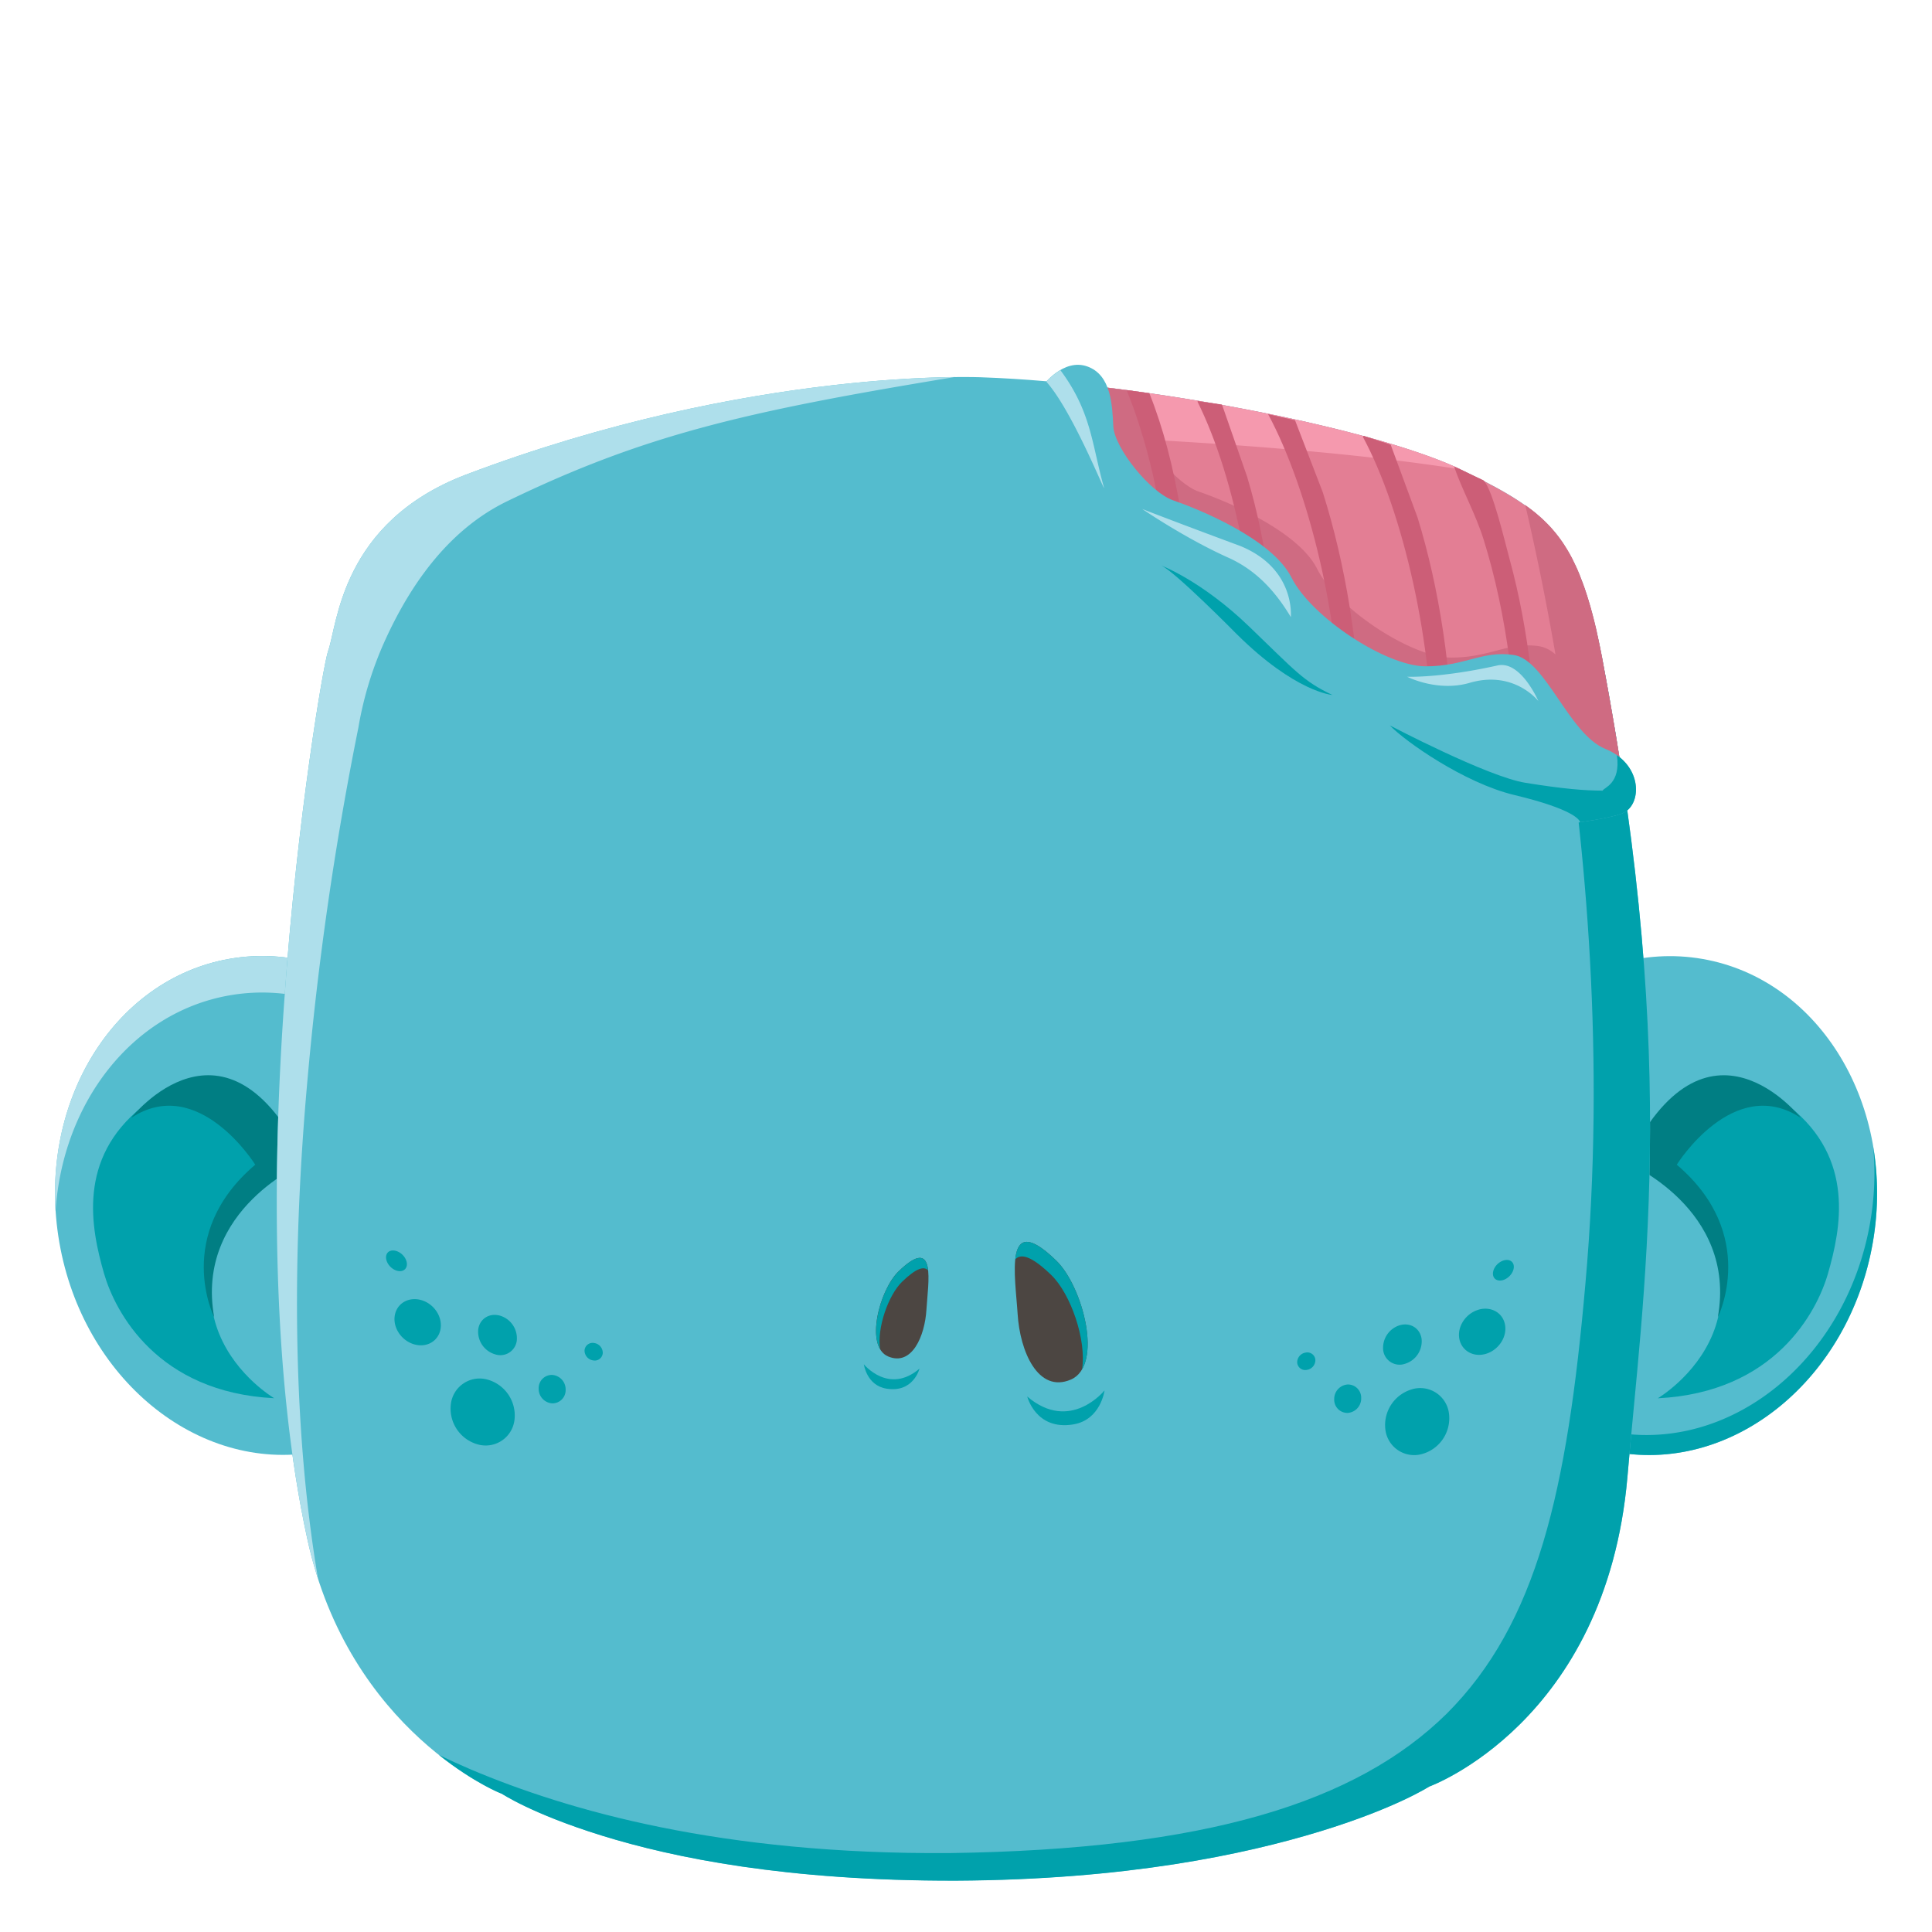 <svg id="Assets" xmlns="http://www.w3.org/2000/svg" viewBox="0 0 800 800"><defs><style>.cls-1{fill:#54bcce;}.cls-2{fill:#aedfeb;}.cls-3{fill:#00a1ac;}.cls-4{fill:#007e83;}.cls-5{fill:#4c4642;}.cls-6{fill:#e37e94;}.cls-7{fill:#f599ae;}.cls-8{fill:#cf6b82;}.cls-9{fill:#cc5e77;}</style></defs><g id="Elipse_1665" data-name="Elipse 1665"><ellipse class="cls-1" cx="112.84" cy="499.16" rx="89.62" ry="103.66" transform="translate(-83.53 26.58) rotate(-9.83)"/></g><g id="Elipse_1665_copia" data-name="Elipse 1665 copia"><path class="cls-2" d="M201.15,483.87c-9.77-56.41-57.23-95.3-106-86.85-45,7.8-75.44,53.23-72.15,104.56,2.91-44.88,31.59-82.42,72.15-89.44,48.77-8.45,96.23,30.43,106,86.84a119.46,119.46,0,0,1,1.52,12.88A119.17,119.17,0,0,0,201.15,483.87Z"/></g><g id="Forma_1709" data-name="Forma 1709"><path class="cls-3" d="M118.77,476.31s-25.52-45.5-59.86-18.07c-27,21.57-21.24,50.35-15.83,69.1,4.58,15.88,22,49.22,70.47,51.63C113.55,579,51.18,542.42,118.77,476.31Z"/></g><g id="Forma_1708" data-name="Forma 1708"><path class="cls-4" d="M126.46,481.33c-33-68.5-72.11-18.47-72.11-18.47,27.87-18.28,51.34,19.41,51.34,19.41-34.17,29.05-17,63.18-17,63.18C80.61,500.45,126.46,481.33,126.46,481.33Z"/></g><g id="Elipse_1665-2" data-name="Elipse 1665"><ellipse class="cls-1" cx="687.16" cy="499.16" rx="103.66" ry="89.62" transform="translate(78.06 1091.06) rotate(-80.17)"/></g><g id="Elipse_1665_copia-2" data-name="Elipse 1665 copia"><path class="cls-3" d="M775.67,475a119,119,0,0,1-1.28,31.22c-9.77,56.41-57.23,95.29-106,86.84-37-6.41-64.17-38.27-70.81-77.94,4,43.45,32.31,79.37,71.89,86.22,48.77,8.45,96.23-30.44,106-86.85A117.74,117.74,0,0,0,775.67,475Z"/></g><g id="Forma_1709-2" data-name="Forma 1709"><path class="cls-3" d="M741.09,458.24c-34.34-27.43-59.86,18.07-59.86,18.07C748.82,542.42,686.45,579,686.45,579c48.45-2.41,65.89-35.75,70.47-51.63C762.33,508.59,768.12,479.81,741.09,458.24Z"/></g><g id="Forma_1708-2" data-name="Forma 1708"><path class="cls-4" d="M745.65,462.86s-39.1-50-72.12,18.47c0,0,45.86,19.12,37.78,64.12,0,0,17.17-34.13-17-63.18C694.31,482.27,717.78,444.58,745.65,462.86Z"/></g><g id="Forma_11" data-name="Forma 11"><path class="cls-1" d="M663.49,273c-9.71-51-21.92-60.51-56.2-77.41-34.12-17.55-132.92-37-200.6-39.35.19,0-95.35-4.54-213.92,40.37-51.63,19.79-53,62.06-56.87,72.84-1.94,5.31-12.8,69.05-18,142.47-5.46,74.34-5.27,158.36,9.36,225.38,17.31,79.79,80.31,105.65,80.39,105.35,0-.07,12.17,8.29,41.63,17.42s76.28,18.79,146.63,18.64c70.38-.37,119.37-10.81,150.76-20.41s45.18-18.59,45.14-18.55S665,713.31,673.88,611.65c3.06-36.69,8.56-80,9.29-133.87C683.9,423.66,679.86,359.05,663.49,273Z"/></g><g id="Forma_1688" data-name="Forma 1688"><path class="cls-5" d="M372.1,526.42c-8,7.73-14.1,31.16-4.31,35.27s15.17-8.39,15.83-19.43S388,511.05,372.1,526.42Z"/></g><g id="Forma_1688_copia" data-name="Forma 1688 copia"><path class="cls-3" d="M372.1,526.42c-6.78,6.58-12.23,24.51-7.67,32.26-1.37-8.78,3.4-22.39,9.11-27.94,5.93-5.74,9.13-6.53,10.77-4.68C383.7,520.31,380.92,517.87,372.1,526.42Z"/></g><g id="Forma_1689" data-name="Forma 1689"><path class="cls-3" d="M357.71,564.93s1.11,8.74,9.36,10.08c11.15,1.82,13.67-8.28,13.67-8.28C368,577.6,357.71,564.93,357.71,564.93Z"/></g><g id="Forma_1688_copia_2" data-name="Forma 1688 copia 2"><path class="cls-5" d="M437.38,522c-22.06-21.47-16.95,6.7-16,22.12s8.43,32.9,22,27.15S448.47,532.76,437.38,522Z"/></g><g id="Forma_1688_copia_2-2" data-name="Forma 1688 copia 2"><path class="cls-3" d="M437.38,522c-12.27-11.94-16.13-8.53-17-.5,2.3-2.58,6.74-1.49,15,6.53,7.95,7.75,14.59,26.76,12.68,39C454.39,556.2,446.82,531.15,437.38,522Z"/></g><g id="Forma_1689_copia" data-name="Forma 1689 copia"><path class="cls-3" d="M425.36,578.27s3.51,14.09,19,11.56c11.48-1.87,13-14.08,13-14.08S443.16,593.44,425.36,578.27Z"/></g><g id="Forma_11_copia_4" data-name="Forma 11 copia 4"><path class="cls-3" d="M663.49,273c-7-36.7-15.25-51.91-32.1-63.84,4.42,18.86,9.81,44.51,14.67,74.78,10.65,66.22,18.75,154.33,10.41,247.77-7.52,85.76-20,140.49-57.41,177.88-37.36,36.79-99.63,56.24-205.85,57.73-94.66.66-157.87-17.59-198.1-34.56q-7.17-3.07-13.36-6.07c14.44,11.48,25.86,16.08,25.89,16s12.17,8.29,41.63,17.42,76.28,18.79,146.63,18.64c70.38-.37,119.37-10.81,150.76-20.41s45.18-18.59,45.14-18.55S665,713.31,673.88,611.65c3.06-36.69,8.56-80,9.29-133.87C683.9,423.66,679.86,359.05,663.49,273Z"/></g><g id="Forma_11_copia_7" data-name="Forma 11 copia 7"><path class="cls-2" d="M192.77,196.59c-51.63,19.79-53,62.06-56.87,72.84-1.94,5.31-12.8,69.05-18,142.47-5.46,74.34-5.27,158.36,9.36,225.38,1.25,5.76,2.74,11.24,4.43,16.45-11.17-66-10.33-139.11-4.56-204.44a1332.76,1332.76,0,0,1,21.27-148,146.05,146.05,0,0,1,11.5-37.12c9.17-19.85,24.47-44.26,50.24-56.68,57.1-27.66,99.36-37.26,185.36-51.39C367,156.45,287.18,160.83,192.77,196.59Z"/></g><g id="Forma_11_copia_5" data-name="Forma 11 copia 5"><path class="cls-6" d="M663.49,273c-9.71-51-21.92-60.51-56.2-77.41-27.47-14.13-96.84-29.46-158.16-36.15,16.63,176.11,200,164.23,222.67,162.08C669.47,306.1,666.72,290,663.49,273Z"/></g><g id="Forma_11_copia_6" data-name="Forma 11 copia 6"><path class="cls-7" d="M604.85,194.37c-28-13.35-91.88-27.51-150-34.3a39.51,39.51,0,0,1,3.27,21.19S542.45,184.45,604.85,194.37Z"/></g><g id="Forma_11_copia_8" data-name="Forma 11 copia 8"><path class="cls-8" d="M668.73,302.28c-.35-2.13-.72-4.28-1.09-6.45-.11-.64-.23-1.29-.34-1.94-.22-1.27-.44-2.55-.67-3.82-.2-1.1-.39-2.2-.59-3.31l-.36-2-.9-4.94-.24-1.27q-.51-2.78-1-5.58c-.13-.71-.27-1.41-.4-2.11l-.12-.58c-.11-.55-.22-1.09-.32-1.63,0-.16-.07-.32-.1-.48-.14-.67-.28-1.34-.42-2l-.09-.42-.33-1.57c-.05-.19-.09-.38-.13-.56-.13-.58-.25-1.16-.38-1.73a1.16,1.16,0,0,1,0-.18c-.15-.62-.29-1.24-.43-1.85l-.12-.5c-.12-.47-.23-.94-.34-1.4,0-.16-.08-.31-.11-.47-.15-.58-.3-1.17-.44-1.74l-.09-.32c-.12-.47-.24-.95-.37-1.41,0-.17-.09-.33-.13-.5l-.39-1.42c0-.08,0-.17-.07-.26-.15-.54-.31-1.07-.46-1.6,0-.15-.08-.29-.13-.44l-.36-1.21-.13-.43c-.16-.51-.31-1-.47-1.52,0-.08,0-.15-.08-.22-.13-.44-.27-.86-.41-1.28l-.15-.45-.4-1.17c0-.1-.07-.2-.1-.3-.17-.47-.33-.93-.5-1.39-.05-.12-.09-.24-.14-.37l-.39-1-.15-.4-.52-1.32,0-.12c-.16-.4-.32-.79-.49-1.18l-.16-.39-.42-1c0-.1-.09-.21-.14-.31l-.54-1.21-.15-.3c-.14-.31-.29-.62-.43-.92l-.18-.36-.54-1.09,0-.08-.58-1.12-.19-.33c-.15-.28-.3-.56-.46-.84l-.16-.29q-.3-.54-.6-1.05l-.15-.25-.5-.82-.2-.32c-.18-.29-.36-.58-.55-.87l-.09-.15-.65-1-.2-.3-.51-.72-.19-.27c-.23-.31-.45-.62-.68-.92l-.15-.2-.56-.73-.23-.29-.58-.72-.15-.18-.72-.86-.22-.25-.56-.63-.23-.26c-.25-.27-.5-.55-.76-.82a1.59,1.59,0,0,0-.13-.13l-.66-.69-.26-.26-.62-.61-.2-.19-.8-.77-.24-.22-.62-.56-.28-.25-.83-.72-.11-.1-.78-.65-.29-.24-.67-.54-.25-.2-.9-.69-.26-.2-.7-.52-.31-.23-.84-.6-.13-.1c3.77,16.12,8.26,37.2,12.52,61.89a13.46,13.46,0,0,0-6.59-3.4c-13.07-2-20.32,4.74-36.66,4.68s-47.24-20.37-55.43-36.72-39.45-28.74-49-32S471.9,181.9,471.45,173a85.64,85.64,0,0,0-1-10.91c-7.16-1-14.29-1.86-21.31-2.63,16.63,176.11,200,164.23,222.67,162.08Q670.38,312.08,668.73,302.28Z"/></g><g id="Forma_1341" data-name="Forma 1341"><path class="cls-9" d="M466.48,161.52c2.27,5.47,4.28,11.21,6,16.84,7.22,23,11.18,49.33,12.66,77.85q4.26,5.34,8.85,10.13c-1.42-38.95-6.52-74.56-18.06-103.52C472.81,162.37,469.64,161.93,466.48,161.52Zm39.52,6-10.08-1.44v.36c16,32.34,25.56,83.15,24.84,131l8.64-.36c-.11-35.79-4.29-70.91-13-99.7Zm69.83,16.56-11.16-3.6-.36.36c16.62,30.75,29.45,86.5,28.8,133.54l8.63-.36c-.38-35.82-5.83-70.84-14.75-99.7ZM637,331c-.1-36.31-3.95-70.46-11.88-99.35-1.95-7.11-7-28.9-10.8-32.75l-12.24-5.76c3.38,9.87,8.91,19.58,12.24,30.23,9.59,30.63,14.59,68.17,14,107.63ZM536.24,174l-11.16-2.52c16.72,31,30.61,86.53,29.87,133.9l8.64-.36c-.55-36.42-6.57-71.9-15.84-101.14Q542,189,536.24,174Z"/></g><g id="Forma_1682" data-name="Forma 1682"><path class="cls-1" d="M664.73,310.1C649.64,304,640,273.24,626.89,271.23s-20.33,4.74-36.66,4.68S543,255.54,534.8,239.19s-39.46-28.74-49-32S461.46,185.5,461,176.56s-.87-21.31-10.8-24.83-18.36,7.92-18.36,7.92C405.07,325.55,615.06,345,615.06,345s50.15-4.45,57.59-8.64S679.82,316.21,664.73,310.1Z"/></g><g id="Forma_1682_copia" data-name="Forma 1682 copia"><path class="cls-2" d="M620.1,275.55c-23.82,5.3-37.43,4.67-37.43,4.67s12.52,6.44,25.91,2.52C627,277.36,637,290.3,637,290.3S629.75,273.4,620.1,275.55Zm-181-122.32a26.29,26.29,0,0,0-5.85,4.83c10.8,11.91,24.9,47.46,23.85,43.7C452.07,184,452,170.61,439.05,153.23Zm74.87,73s-26.62-9.85-41-15.47c0,0,17.79,12.16,35.63,20.15,11.76,5.27,19.65,14.18,25.92,24.63C534.44,255.54,536.65,235.73,513.92,226.23Z"/></g><g id="Forma_1686" data-name="Forma 1686"><path class="cls-3" d="M480.81,234.15c5.67,2.43,31.31,28.44,31.31,28.44,24.24,24.06,39.59,25.19,39.59,25.19-12.13-5.82-14.89-9.5-34.55-28.43S480.81,234.15,480.81,234.15Zm188.72,78.54c1.72,12-5.63,13.47-5.88,14.69-7.57,0-16.3-.72-32-3.24s-56.15-23.76-56.15-23.76c6.21,6.52,30.76,23.83,51.49,28.8,24.73,5.92,27.1,10.35,27.32,11.31,8.59-1.28,15.88-2.71,18.37-4.12C679.2,332.69,679.77,319.87,669.53,312.69Z"/></g><g id="Elipse_1235" data-name="Elipse 1235"><path class="cls-3" d="M558,573.29a6,6,0,0,0-5.53,6.1,5.46,5.46,0,0,0,5.55,5.67,6,6,0,0,0,5.62-6.14A5.47,5.47,0,0,0,558,573.29Zm23.71-8.55a9.74,9.74,0,0,0,6.94-10.35c-.63-4.43-4.72-6.92-9.1-5.62A9.78,9.78,0,0,0,572.74,559,6.84,6.84,0,0,0,581.71,564.74Zm-41.08-4.66a4.11,4.11,0,0,0-3.49,4.16,3.34,3.34,0,0,0,4,3,4.12,4.12,0,0,0,3.53-4.19A3.34,3.34,0,0,0,540.63,560.08Zm85.93-36.86c-.85-1.81-3.35-2-5.58-.51s-3.34,4.22-2.52,6,3.31,2.08,5.56.55S627.41,525.05,626.56,523.22Zm-41.67,52a15.4,15.4,0,0,0-11.27,16.4,12,12,0,0,0,14.74,10.58A15.36,15.36,0,0,0,600,585.39,12,12,0,0,0,584.89,575.2Zm27.23-32.86c-5.16,1.55-8.67,6.8-7.88,11.78s5.66,8,10.92,6.49,8.94-6.88,8.05-12S617.33,540.77,612.12,542.34Z"/></g><g id="Elipse_1235-2" data-name="Elipse 1235"><path class="cls-3" d="M174.57,538.38c-5.22-1.57-10.21,1.22-11.09,6.29s2.73,10.49,8.05,12,10.12-1.46,10.91-6.48S179.73,539.93,174.57,538.38Zm27.22,32.86a12,12,0,0,0-15.1,10.19,15.36,15.36,0,0,0,11.63,16.79,12,12,0,0,0,14.75-10.58A15.41,15.41,0,0,0,201.79,571.24Zm-33.57-46.45c.83-1.82-.3-4.51-2.52-6s-4.73-1.3-5.57.51.28,4.56,2.54,6.08S167.4,526.61,168.22,524.79Zm60.46,44.54a5.46,5.46,0,0,0-5.63,5.63,6,6,0,0,0,5.62,6.14,5.47,5.47,0,0,0,5.55-5.67A6,6,0,0,0,228.68,569.33Zm17.37-13.21a3.35,3.35,0,0,0-4,3,4.13,4.13,0,0,0,3.54,4.19,3.33,3.33,0,0,0,4-3A4.12,4.12,0,0,0,246.05,556.12Zm-38.92-11.31c-4.38-1.3-8.47,1.19-9.1,5.62A9.75,9.75,0,0,0,205,560.79a6.85,6.85,0,0,0,9-5.77A9.78,9.78,0,0,0,207.13,544.81Z"/></g></svg>